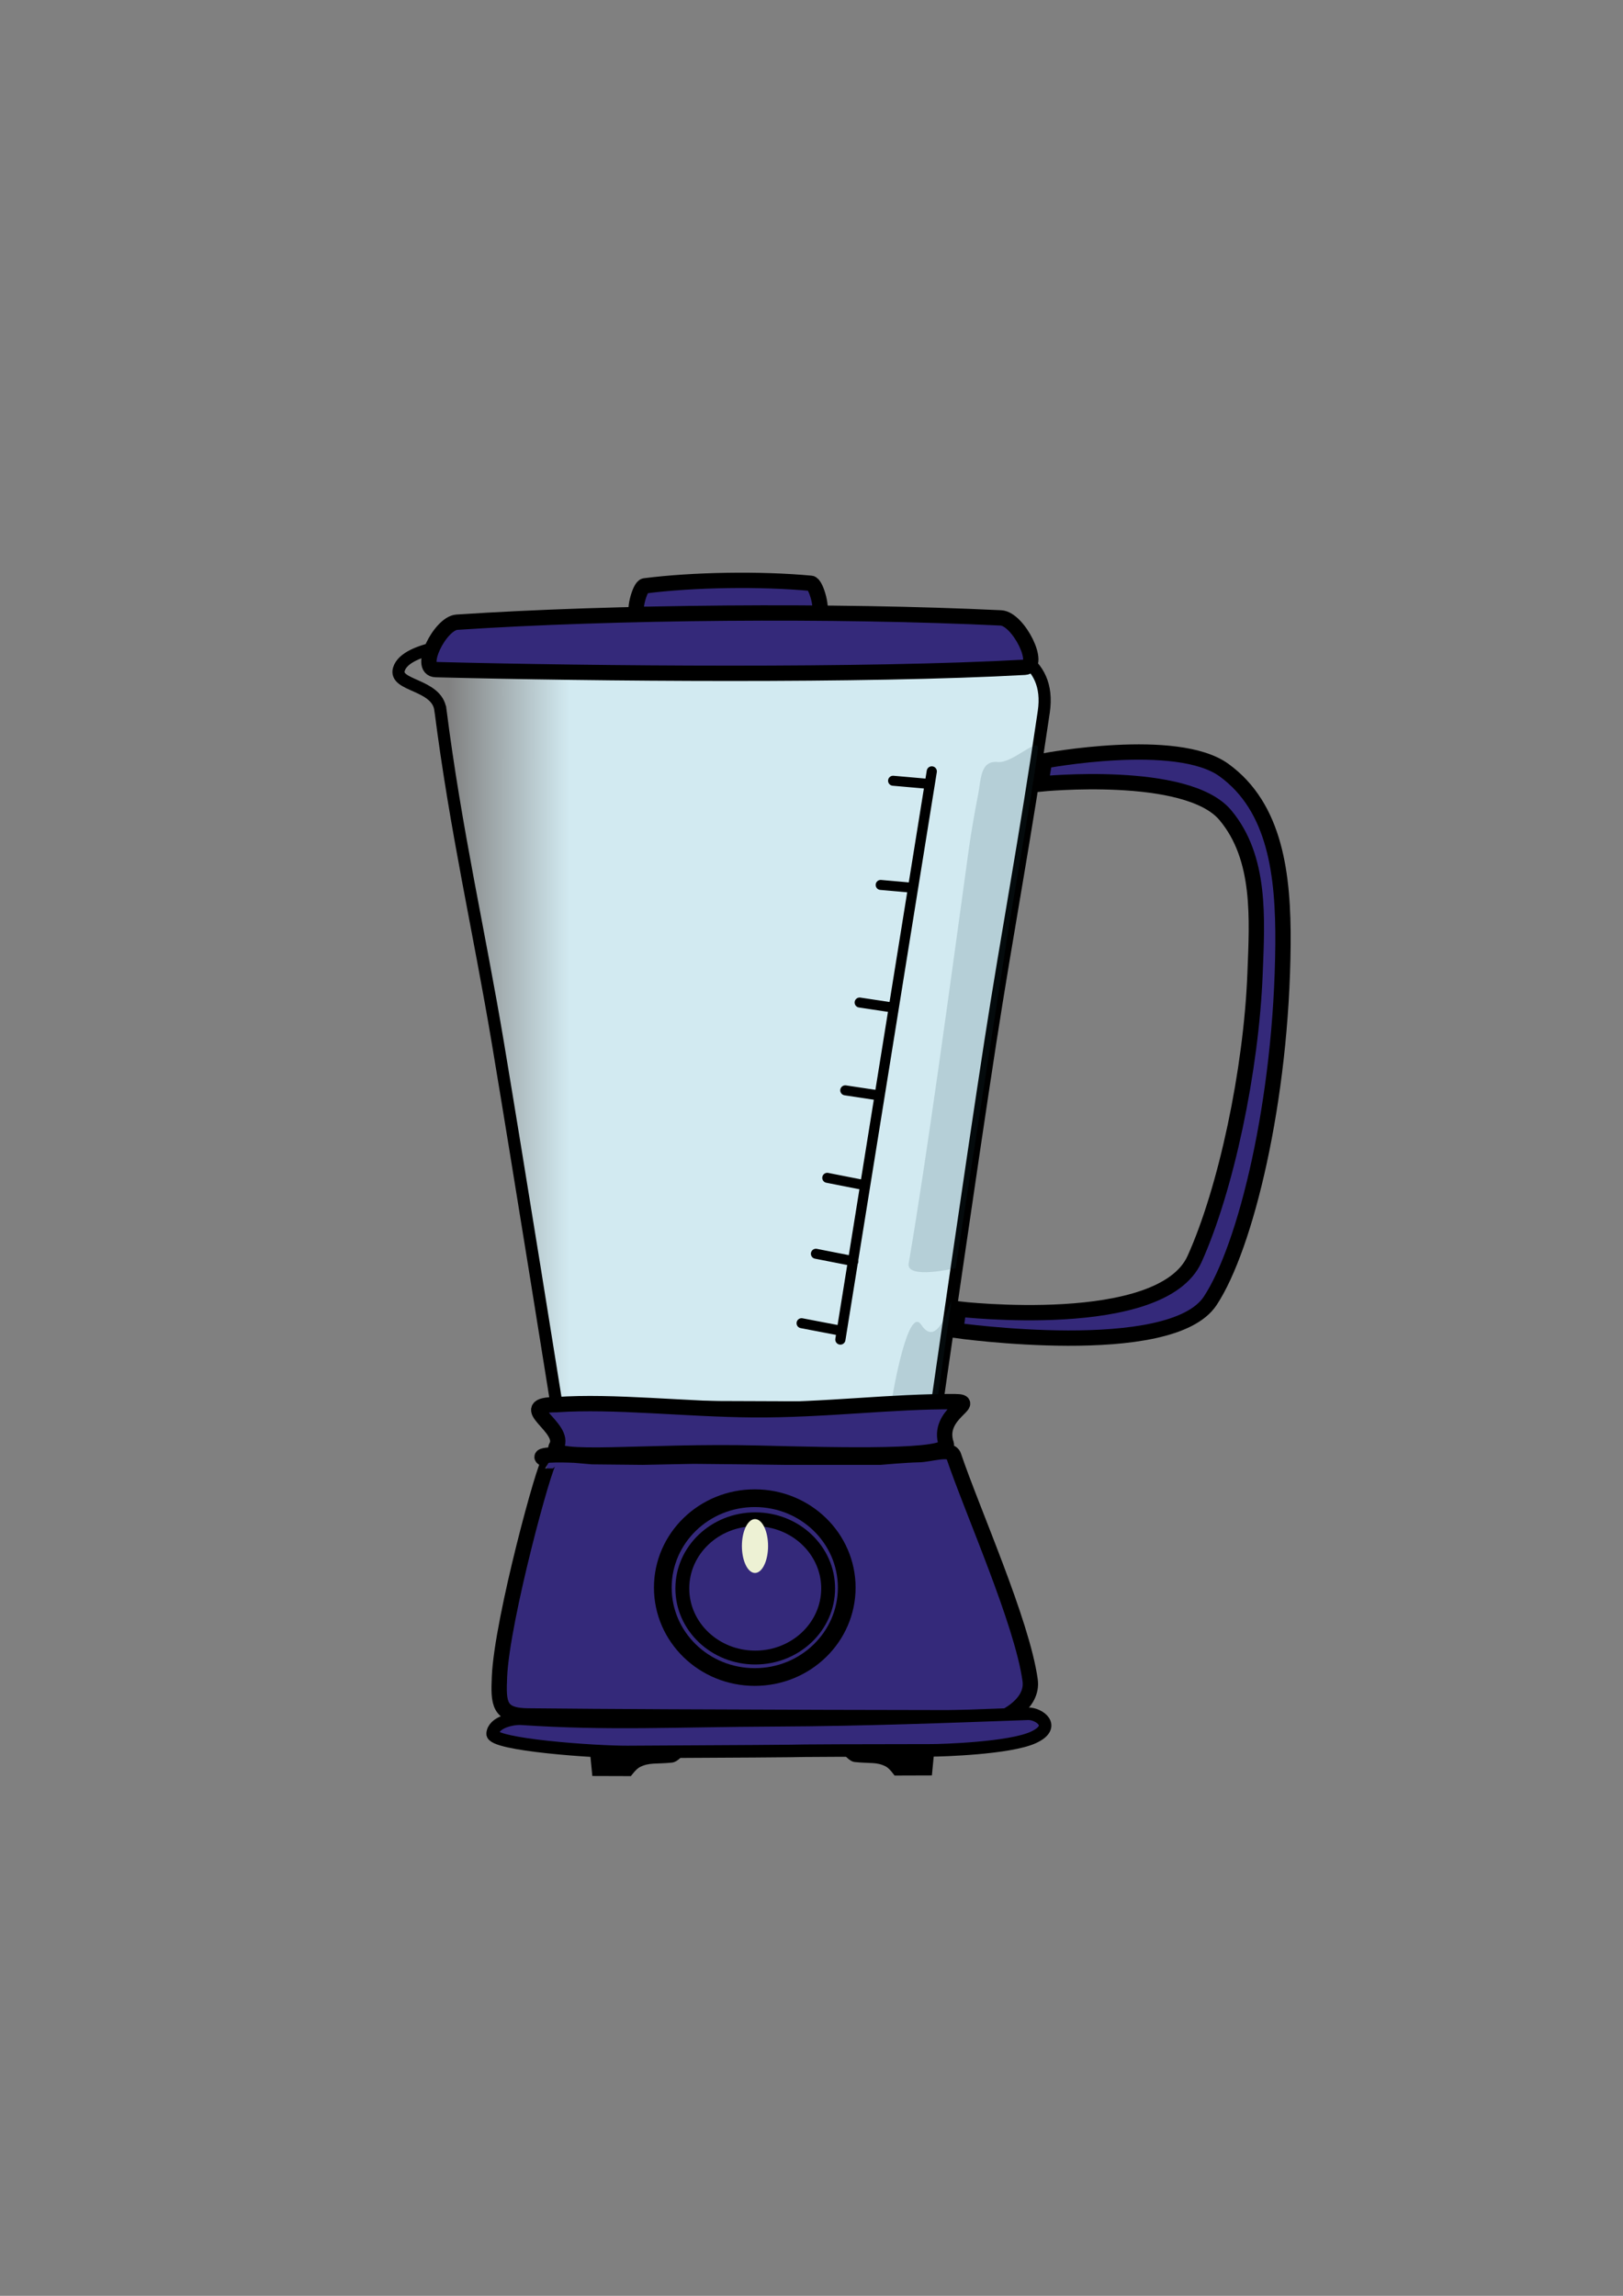<?xml version="1.0" encoding="UTF-8" standalone="no"?>
<!-- Created with Inkscape (http://www.inkscape.org/) -->

<svg id="svg5" version="1.1" viewBox="0 0 210 297" height="297mm" width="210mm" inkscape:version="1.2.2 (732a01da63, 2022-12-09)"
    sodipodi:docname="blender.svg" xmlns:inkscape="http://www.inkscape.org/namespaces/inkscape"
    xmlns:sodipodi="http://sodipodi.sourceforge.net/DTD/sodipodi-0.dtd" xmlns:xlink="http://www.w3.org/1999/xlink"
    xmlns="http://www.w3.org/2000/svg">
  <rect x="0" y="0" width="210" height="297" fill="#808080" stroke="none"/>
  <sodipodi:namedview
     id="namedview7"
     pagecolor="#ffffff"
     bordercolor="#000000"
     borderopacity="0.25"
     inkscape:showpageshadow="2"
     inkscape:pageopacity="0.0"
     inkscape:pagecheckerboard="0"
     inkscape:deskcolor="#d1d1d1"
     inkscape:document-units="mm"
     showgrid="false"
     inkscape:zoom="0.54425795"
     inkscape:cx="-172.71222"
     inkscape:cy="491.49489"
     inkscape:window-width="1920"
     inkscape:window-height="1051"
     inkscape:window-x="-9"
     inkscape:window-y="-9"
     inkscape:window-maximized="1"
     inkscape:current-layer="layer1" />
  <defs
     id="defs2">
    <linearGradient
       inkscape:collect="always"
       id="linearGradient50442">
      <stop
         style="stop-color:#d2eaf1;stop-opacity:0;"
         offset="0"
         id="stop50440" />
      <stop
         style="stop-color:#d2eaf1;stop-opacity:1;"
         offset="0.3"
         id="stop50438" />
    </linearGradient>
    <linearGradient
       inkscape:collect="always"
       xlink:href="#linearGradient50442"
       id="linearGradient50444"
       x1="57.994"
       y1="114.839"
       x2="110.432"
       y2="114.839"
       gradientUnits="userSpaceOnUse" />
  </defs>
  <g
     inkscape:label="Layer 1"
     inkscape:groupmode="layer"
     id="layer1">
    <g
       id="g273158">
      <path
         style="fill:url(#linearGradient50444);fill-opacity:1;fill-rule:evenodd;stroke:#000000;stroke-width:1.569;stroke-linecap:round;stroke-dasharray:none;stroke-opacity:1;paint-order:stroke fill markers"
         d="m 56.985,91.826 c 1.987,15.62 5.031,28.731 7.438,43.112 2.621,15.659 7.63,47.011 7.63,47.011 l 49.112,0.184 c 0,0 4.54,-31.59 6.978,-47.364 2.203,-14.246 4.502,-26.215 6.913,-42.697 1.982,-13.548 -22.754,-9.158 -36.146,-9.134 -16.88,0.031 -45.503,-2.098 -47.291,3.62 -0.699,2.236 4.936,1.898 5.365,5.267 z"
         id="path410"
         sodipodi:nodetypes="saccassss" />
      <path
         style="fill:#34297a;fill-opacity:1;fill-rule:evenodd;stroke:#000000;stroke-width:1.983;stroke-linecap:round;stroke-dasharray:none;stroke-opacity:1;paint-order:stroke fill markers"
         d="m 82.577,79.459 c 6.258,0.32 17.005,0.504 23.298,-0.18 0.687,-0.075 -0.243,-3.755 -0.942,-3.82 -6.56,-0.614 -15.266,-0.474 -21.519,0.332 -0.661,0.085 -1.567,3.63 -0.837,3.668 z"
         id="path17922-6"
         sodipodi:nodetypes="sssss" />
      <path
         style="fill:#34297a;fill-opacity:1;fill-rule:evenodd;stroke:#000000;stroke-width:1.983;stroke-linecap:round;stroke-dasharray:none;stroke-opacity:1;paint-order:stroke fill markers"
         d="m 56.383,86.625 c 20.47,0.535 55.62,0.842 76.204,-0.3 2.246,-0.125 -0.794,-6.28 -3.082,-6.39 -21.457,-1.027 -49.935,-0.793 -70.386,0.556 -2.162,0.143 -5.126,6.072 -2.737,6.134 z"
         id="path17922"
         sodipodi:nodetypes="sssss" />
      <path
         style="fill:#34297a;fill-opacity:1;fill-rule:evenodd;stroke:#000000;stroke-width:1.983;stroke-linecap:round;stroke-dasharray:none;stroke-opacity:1;paint-order:stroke fill markers"
         d="m 71.058,189.112 c -0.457,-0.271 -6.11,20.349 -6.431,27.8 -0.149,3.451 -0.102,5.033 3.67,5.072 20.597,0.214 61.428,0.24 61.428,0.24 0,0 4.007,-1.682 3.563,-4.864 -1.06,-7.583 -7.471,-21.858 -9.893,-29.018 -0.386,-1.141 -3.02,-0.179 -4.531,-0.156 -1.657,0.026 -4.958,0.325 -4.958,0.325 h -4.749 -7.612 l -5.307,-0.065 -6.495,-0.065 -6.564,0.13 -6.564,-0.065 -2.235,-0.195 c 0,0 -5.204,-0.257 -4.088,0.405 z"
         id="path24517"
         sodipodi:nodetypes="ssscssaccccccccss" />
      <path
         style="fill:#34297a;fill-opacity:1;fill-rule:evenodd;stroke:#000000;stroke-width:1.621;stroke-linecap:round;stroke-dasharray:none;stroke-opacity:1;paint-order:stroke fill markers"
         d="m 97.714,226.553 c 10.379,-0.058 -0.872,-0.084 22.873,-0.116 1.126,-0.002 10.011,-0.246 13.119,-1.673 3.103,-1.424 0.727,-3.11 -0.695,-3.06 -10.513,0.373 -21.038,0.791 -32.519,0.843 -13.252,0.06 -21.675,0.555 -33.028,-0.195 -1.1,-0.073 -3.598,0.417 -3.725,1.919 -0.122,1.449 13.327,2.398 17.481,2.375 z"
         id="path17922-1"
         sodipodi:nodetypes="sssssssss" />
      <path
         style="fill:#000000;fill-opacity:1;fill-rule:evenodd;stroke:none;stroke-width:0.962;stroke-linecap:round;stroke-dasharray:none;stroke-opacity:1;paint-order:stroke fill markers"
         d="m 76.373,227.033 0.269,2.72 4.99,0.015 c 0,0 0.664,-0.928 1.173,-1.177 1.232,-0.605 2.018,-0.361 4.133,-0.57 0.785,-0.078 1.477,-1.046 1.477,-1.046 z"
         id="path24547"
         sodipodi:nodetypes="cccascc" />
      <path
         style="fill:#000000;fill-opacity:1;fill-rule:evenodd;stroke:none;stroke-width:0.947;stroke-linecap:round;stroke-dasharray:none;stroke-opacity:1;paint-order:stroke fill markers"
         d="m 120.839,226.96 -0.261,2.72 -4.833,0.015 c 0,0 -0.643,-0.928 -1.136,-1.177 -1.193,-0.605 -1.954,-0.361 -4.002,-0.57 -0.761,-0.078 -1.43,-1.046 -1.43,-1.046 z"
         id="path24547-9"
         sodipodi:nodetypes="cccascc" />
      <path
         style="fill:#34297a;fill-opacity:1;fill-rule:evenodd;stroke:#000000;stroke-width:1.983;stroke-linecap:round;stroke-dasharray:none;stroke-opacity:1;paint-order:stroke fill markers"
         d="m 72.009,181.717 c -5.808,0 1.372,2.923 -0.02,5.423 -1.16,2.084 11.641,0.487 26.109,0.85 10.872,0.273 24.956,0.631 24.34,-1.177 -1.342,-3.94 4.308,-5.465 1.126,-5.489 -8.17,-0.061 -16.831,1.12 -26.147,1.052 -8.706,-0.063 -18.042,-1.176 -25.408,-0.659 z"
         id="path24506"
         sodipodi:nodetypes="ssssssss" />
      <path
         style="fill:#19434c;fill-opacity:0.16;fill-rule:evenodd;stroke:none;stroke-width:3.138;stroke-linecap:round;stroke-dasharray:none;stroke-opacity:1;paint-order:stroke fill markers"
         d="m 134.301,96.881 c 0.198,-1.693 -3.309,1.891 -5.168,1.7 -2.34,-0.24 -2.173,2.245 -2.599,4.35 -0.317,1.567 -0.872,4.68 -1.179,6.909 -2.364,17.169 -5.424,39.876 -7.781,53.605 -0.365,2.129 6.076,0.609 6.076,0.609 l 6.923,-44.41 1.497,-8.806 1.377,-8.147 c 0,0 0.665,-4.185 0.855,-5.81 z"
         id="path53362"
         sodipodi:nodetypes="sssssccccs" />
      <path
         style="fill:#19434d;fill-opacity:0.16;fill-rule:evenodd;stroke:none;stroke-width:1.983;stroke-linecap:round;stroke-dasharray:none;stroke-opacity:1;paint-order:stroke fill markers"
         d="m 123.058,168.654 c 0.255,-1.731 -1.502,6.303 -3.852,2.738 -1.746,-2.649 -3.728,9.204 -3.728,9.204 l 5.926,-0.23 c 0,0 1.288,-9.224 1.654,-11.713 z"
         id="path65831"
         sodipodi:nodetypes="ssccs" />
      <path
         style="fill:none;fill-opacity:1;fill-rule:evenodd;stroke:#000000;stroke-width:1.315;stroke-linecap:round;stroke-dasharray:none;stroke-opacity:1;paint-order:stroke fill markers"
         d="M 120.564,99.792 108.737,173.293"
         id="path67339" />
      <path
         style="fill:none;fill-opacity:1;fill-rule:evenodd;stroke:#000000;stroke-width:1.294;stroke-linecap:round;stroke-dasharray:none;stroke-opacity:1;paint-order:stroke fill markers"
         d="m 120.222,101.414 -4.666,-0.412"
         id="path69119" />
      <path
         style="fill:none;fill-opacity:1;fill-rule:evenodd;stroke:#000000;stroke-width:1.294;stroke-linecap:round;stroke-dasharray:none;stroke-opacity:1;paint-order:stroke fill markers"
         d="m 117.917,114.83 -3.966,-0.35"
         id="path69121" />
      <path
         style="fill:none;fill-opacity:1;fill-rule:evenodd;stroke:#000000;stroke-width:1.294;stroke-linecap:round;stroke-dasharray:none;stroke-opacity:1;paint-order:stroke fill markers"
         d="m 115.4,130.323 -4.173,-0.63"
         id="path69123" />
      <path
         style="fill:none;fill-opacity:1;fill-rule:evenodd;stroke:#000000;stroke-width:1.294;stroke-linecap:round;stroke-dasharray:none;stroke-opacity:1;paint-order:stroke fill markers"
         d="m 113.54,141.683 -4.173,-0.63"
         id="path69125" />
      <path
         style="fill:none;fill-opacity:1;fill-rule:evenodd;stroke:#000000;stroke-width:1.294;stroke-linecap:round;stroke-dasharray:none;stroke-opacity:1;paint-order:stroke fill markers"
         d="m 111.886,153.323 -4.847,-0.952"
         id="path69127" />
      <path
         style="fill:none;fill-opacity:1;fill-rule:evenodd;stroke:#000000;stroke-width:1.294;stroke-linecap:round;stroke-dasharray:none;stroke-opacity:1;paint-order:stroke fill markers"
         d="m 110.416,163.146 -4.847,-0.952"
         id="path69129" />
      <path
         style="fill:none;fill-opacity:1;fill-rule:evenodd;stroke:#000000;stroke-width:1.294;stroke-linecap:round;stroke-dasharray:none;stroke-opacity:1;paint-order:stroke fill markers"
         d="m 108.795,172.149 -5.08,-0.972"
         id="path69131" />
      <path
         style="fill:#34297a;fill-opacity:1;fill-rule:evenodd;stroke:#000000;stroke-width:1.983;stroke-linecap:round;stroke-dasharray:none;stroke-opacity:1;paint-order:stroke fill markers"
         d="m 135.156,98.424 c 0,0 17.088,-3.231 23.209,1.197 6.677,4.83 7.709,13.597 7.639,22.535 -0.159,20.235 -4.841,39.211 -9.416,46.131 -5.129,7.757 -32.937,3.82 -32.937,3.82 l 0.395,-2.761 c 0,0 26.219,3.067 30.519,-6.474 4.067,-9.024 7.334,-24.381 7.825,-36.915 0.279,-7.124 0.795,-14.973 -3.849,-20.509 -4.982,-5.939 -23.879,-4.031 -23.879,-4.031 z"
         id="path71313"
         sodipodi:nodetypes="cassccssscc" />
      <ellipse
         style="fill:#34297a;fill-opacity:1;fill-rule:evenodd;stroke:#000000;stroke-width:2.292;stroke-linecap:round;stroke-dasharray:none;stroke-opacity:1;paint-order:stroke fill markers"
         id="path74271"
         cx="97.66"
         cy="205.382"
         rx="11.899"
         ry="11.567" />
      <ellipse
         style="fill:#34297a;fill-opacity:1;fill-rule:evenodd;stroke:#000000;stroke-width:1.794;stroke-linecap:round;stroke-dasharray:none;stroke-opacity:1;paint-order:stroke fill markers"
         id="path74271-5"
         cx="97.72"
         cy="205.488"
         rx="9.433"
         ry="8.943" />
      <ellipse
         style="fill:#edf1d4;fill-opacity:1;fill-rule:evenodd;stroke:none;stroke-width:1.146;stroke-linecap:round;stroke-dasharray:none;stroke-opacity:1;paint-order:stroke fill markers"
         id="path79514"
         cx="97.688"
         cy="200.002"
         rx="1.692"
         ry="3.486" />
    </g>
  </g>
</svg>
